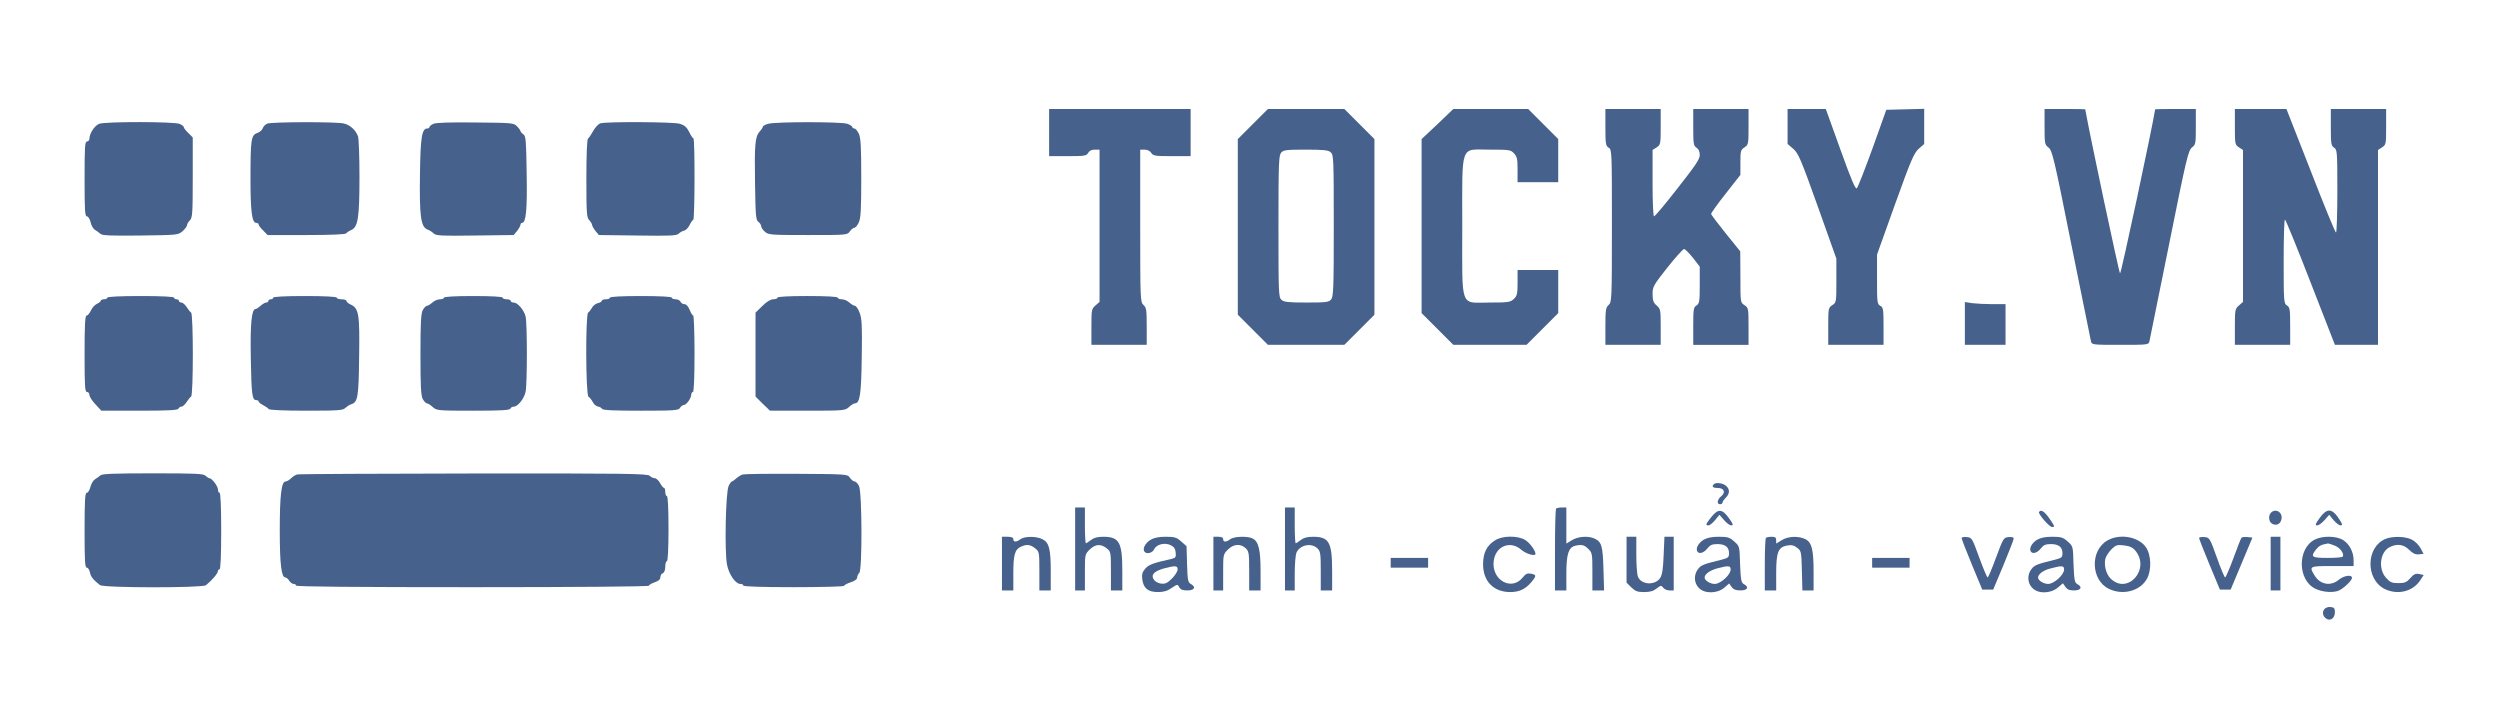 <?xml version="1.0" standalone="no"?>
<!DOCTYPE svg PUBLIC "-//W3C//DTD SVG 20010904//EN"
 "http://www.w3.org/TR/2001/REC-SVG-20010904/DTD/svg10.dtd">
<svg version="1.0" xmlns="http://www.w3.org/2000/svg"
 width="1537pt" height="446pt" viewBox="0 0 1537 446"
 preserveAspectRatio="xMidYMid meet">
<g transform="translate(0,446) scale(0.1,-0.1)"
fill="#46618C" stroke="none">
<path d="M6450 3645 l0 -145 115 0 c104 0 115 2 125 20 7 13 21 20 40 20 l30
0 0 -468 0 -468 -25 -22 c-24 -21 -25 -27 -25 -132 l0 -110 170 0 170 0 0 113
c0 101 -2 116 -20 132 -19 18 -20 31 -20 487 l0 468 28 0 c16 0 32 -8 40 -20
11 -18 23 -20 127 -20 l115 0 0 145 0 145 -435 0 -435 0 0 -145z"/>
<path d="M7702 3697 l-92 -92 0 -540 0 -540 93 -93 92 -92 235 0 235 0 93 93
92 92 0 540 0 540 -93 93 -92 92 -235 0 -235 0 -93 -93z m480 -174 c17 -15 18
-42 18 -451 0 -391 -2 -437 -17 -454 -14 -16 -33 -18 -151 -18 -112 0 -139 3
-154 17 -17 15 -18 42 -18 451 0 391 2 437 17 454 14 16 33 18 151 18 112 0
139 -3 154 -17z"/>
<path d="M8838 3697 l-98 -92 0 -535 0 -535 98 -98 97 -97 225 0 225 0 98 98
97 97 0 133 0 132 -125 0 -125 0 0 -78 c0 -69 -3 -81 -23 -100 -21 -20 -34
-22 -148 -22 -186 0 -169 -47 -169 467 0 519 -16 473 169 473 120 0 129 -1
149 -23 19 -20 22 -35 22 -100 l0 -77 125 0 125 0 0 133 0 132 -93 93 -92 92
-230 0 -230 0 -97 -93z"/>
<path d="M9870 3677 c0 -101 2 -113 20 -125 20 -12 20 -23 20 -481 0 -455 -1
-468 -20 -486 -18 -16 -20 -31 -20 -132 l0 -113 170 0 170 0 0 110 c0 105 -1
111 -25 132 -20 17 -25 31 -25 70 0 45 5 54 91 163 50 63 97 115 103 114 6 0
30 -24 54 -54 l42 -54 0 -113 c0 -102 -2 -114 -20 -126 -18 -11 -20 -23 -20
-127 l0 -115 170 0 170 0 0 114 c0 110 -1 114 -25 130 -25 16 -25 17 -25 174
l-1 157 -89 110 c-49 61 -90 115 -90 120 0 6 40 62 90 125 l90 115 0 76 c0 71
2 78 25 93 24 16 25 20 25 126 l0 110 -170 0 -170 0 0 -113 c0 -101 2 -113 20
-125 13 -8 20 -23 20 -45 0 -26 -26 -64 -136 -204 -74 -95 -139 -173 -145
-173 -5 0 -9 84 -9 204 l0 204 25 16 c24 16 25 20 25 126 l0 110 -170 0 -170
0 0 -113z"/>
<path d="M10990 3683 l0 -108 35 -30 c31 -27 46 -61 150 -352 l115 -323 0
-135 c0 -132 0 -135 -25 -151 -24 -16 -25 -20 -25 -130 l0 -114 170 0 170 0 0
115 c0 104 -2 115 -20 125 -19 10 -20 21 -20 163 l0 152 111 310 c98 272 116
314 145 340 l34 30 0 108 0 108 -116 -3 -117 -3 -84 -235 c-47 -129 -90 -240
-97 -247 -8 -10 -32 45 -101 237 l-90 250 -117 0 -118 0 0 -107z"/>
<path d="M12570 3681 c0 -104 1 -110 24 -128 23 -17 34 -62 140 -593 64 -316
118 -585 121 -597 5 -23 7 -23 180 -23 173 0 175 0 180 23 3 12 57 281 121
597 106 528 118 576 140 593 23 18 24 24 24 128 l0 109 -125 0 c-69 0 -125 -1
-125 -2 -17 -109 -209 -1012 -216 -1009 -6 3 -184 841 -214 1009 0 1 -56 2
-125 2 l-125 0 0 -109z"/>
<path d="M13740 3680 c0 -106 1 -110 25 -126 l25 -16 0 -467 0 -467 -25 -22
c-24 -21 -25 -27 -25 -132 l0 -110 170 0 170 0 0 115 c0 104 -2 116 -20 127
-19 12 -20 24 -20 270 0 142 3 258 8 258 4 0 75 -173 157 -385 l150 -385 133
0 132 0 0 599 0 599 25 16 c24 16 25 20 25 126 l0 110 -170 0 -170 0 0 -113
c0 -101 2 -113 20 -125 19 -12 20 -23 20 -267 0 -140 -4 -255 -8 -255 -5 0
-75 171 -156 380 l-149 380 -158 0 -159 0 0 -110z"/>
<path d="M610 3699 c-27 -10 -60 -59 -60 -90 0 -10 -7 -19 -15 -19 -13 0 -15
-32 -15 -230 0 -191 2 -230 14 -230 8 0 18 -16 23 -36 4 -21 17 -42 28 -48 10
-6 26 -17 33 -24 11 -10 66 -12 246 -10 228 3 231 3 259 27 15 14 27 30 27 37
0 7 8 20 18 30 15 16 17 43 17 263 l0 246 -27 27 c-16 15 -28 31 -28 36 0 5
-11 14 -25 20 -31 15 -457 15 -495 1z"/>
<path d="M1643 3700 c-12 -5 -24 -18 -28 -29 -3 -10 -18 -24 -34 -29 -37 -13
-41 -38 -41 -282 0 -199 9 -270 35 -270 8 0 15 -4 15 -10 0 -5 12 -22 28 -37
l27 -28 238 0 c150 0 240 4 245 10 4 6 18 15 32 21 41 18 50 76 50 328 0 124
-4 235 -9 248 -15 40 -49 70 -88 79 -49 11 -441 10 -470 -1z"/>
<path d="M2663 3698 c-13 -6 -23 -15 -23 -20 0 -4 -6 -8 -13 -8 -33 0 -42 -51
-45 -280 -4 -257 5 -326 46 -341 13 -5 31 -16 39 -25 14 -13 48 -15 253 -12
l238 3 21 25 c11 14 20 31 21 38 0 6 4 12 10 12 24 0 32 82 28 303 -3 204 -5
230 -20 241 -10 7 -18 16 -18 20 0 4 -9 17 -21 29 -20 21 -27 22 -257 24 -159
2 -244 -1 -259 -9z"/>
<path d="M3692 3702 c-13 -4 -33 -25 -45 -47 -12 -22 -26 -43 -32 -47 -6 -5
-10 -98 -10 -246 0 -214 2 -240 18 -256 9 -10 17 -23 17 -29 1 -7 10 -23 21
-37 l21 -25 238 -3 c198 -3 239 -1 252 11 8 8 23 17 34 19 10 2 25 17 33 33 8
17 18 32 23 33 10 4 11 502 1 502 -5 0 -16 18 -26 39 -15 29 -28 41 -57 50
-40 12 -447 14 -488 3z"/>
<path d="M4723 3699 c-18 -5 -33 -13 -33 -18 0 -4 -9 -18 -20 -30 -28 -33 -32
-79 -28 -324 3 -194 5 -220 21 -231 9 -7 17 -20 17 -27 0 -8 10 -23 23 -34 21
-19 37 -20 264 -20 240 0 243 0 258 23 9 12 22 22 28 22 7 0 19 15 27 33 12
25 15 80 15 272 0 192 -3 247 -15 273 -8 17 -21 32 -27 32 -7 0 -13 4 -13 9 0
5 -14 14 -31 20 -39 13 -440 13 -486 0z"/>
<path d="M660 2630 c0 -5 -9 -10 -20 -10 -11 0 -20 -4 -20 -8 0 -5 -11 -14
-24 -20 -13 -6 -30 -24 -37 -41 -8 -17 -20 -31 -26 -31 -10 0 -13 -53 -13
-235 0 -202 2 -235 15 -235 8 0 15 -8 15 -19 0 -10 17 -36 37 -57 l36 -39 235
0 c179 0 236 3 239 13 3 6 11 12 19 12 7 0 21 12 31 28 10 15 22 30 28 34 14
10 14 506 0 516 -6 4 -18 19 -28 35 -10 15 -24 27 -32 27 -8 0 -15 5 -15 10 0
6 -7 10 -15 10 -8 0 -15 5 -15 10 0 6 -75 10 -205 10 -130 0 -205 -4 -205 -10z"/>
<path d="M1680 2630 c0 -5 -7 -10 -15 -10 -8 0 -15 -4 -15 -10 0 -5 -6 -10
-13 -10 -7 0 -23 -9 -35 -20 -12 -11 -26 -20 -31 -20 -24 0 -33 -88 -29 -304
4 -222 8 -256 34 -256 8 0 14 -4 14 -8 0 -5 12 -15 28 -23 15 -8 30 -18 34
-24 5 -6 93 -10 231 -10 196 0 226 2 240 17 10 9 25 19 35 22 42 14 47 39 50
293 4 265 -2 298 -53 321 -14 7 -25 16 -25 22 0 5 -13 10 -30 10 -16 0 -30 5
-30 10 0 6 -72 10 -195 10 -123 0 -195 -4 -195 -10z"/>
<path d="M2730 2630 c0 -5 -11 -10 -25 -10 -14 0 -35 -9 -47 -20 -12 -11 -27
-20 -33 -20 -6 0 -18 -12 -26 -27 -11 -20 -14 -79 -14 -273 0 -194 3 -253 14
-273 8 -15 20 -27 26 -27 6 0 22 -10 35 -22 24 -22 30 -23 249 -23 171 0 225
3 229 13 2 6 11 12 21 12 24 0 62 47 72 89 11 48 11 428 0 467 -11 40 -49 84
-73 84 -10 0 -18 5 -18 10 0 6 -11 10 -25 10 -14 0 -25 5 -25 10 0 6 -67 10
-180 10 -113 0 -180 -4 -180 -10z"/>
<path d="M3750 2630 c0 -5 -11 -10 -25 -10 -14 0 -25 -4 -25 -9 0 -5 -11 -12
-25 -15 -13 -3 -30 -16 -36 -29 -7 -12 -17 -25 -23 -29 -17 -11 -15 -506 2
-517 8 -5 19 -19 26 -32 6 -13 20 -26 31 -28 11 -2 23 -8 27 -15 5 -8 77 -11
238 -11 210 0 232 2 241 18 6 9 16 17 23 17 16 0 46 42 46 65 0 8 5 15 10 15
6 0 10 85 10 235 0 129 -4 235 -8 235 -5 0 -14 16 -22 35 -9 22 -20 35 -32 35
-10 0 -21 7 -24 15 -4 8 -17 15 -30 15 -13 0 -24 5 -24 10 0 6 -70 10 -190 10
-120 0 -190 -4 -190 -10z"/>
<path d="M4780 2630 c0 -5 -12 -10 -26 -10 -16 0 -40 -14 -67 -41 l-42 -41 0
-258 0 -258 44 -44 45 -43 230 0 c226 0 232 1 256 23 13 12 29 22 35 22 32 0
40 54 43 284 3 195 1 236 -13 273 -9 24 -22 43 -29 43 -7 0 -22 9 -34 20 -12
11 -33 20 -47 20 -14 0 -25 5 -25 10 0 6 -68 10 -185 10 -117 0 -185 -4 -185
-10z"/>
<path d="M12080 2471 l0 -131 125 0 125 0 0 125 0 125 -79 0 c-43 0 -99 3
-125 6 l-46 7 0 -132z"/>
<path d="M618 1538 c-8 -7 -23 -18 -33 -24 -11 -6 -24 -27 -29 -47 -5 -21 -15
-37 -23 -37 -10 0 -13 -46 -13 -230 0 -188 2 -230 14 -230 7 0 16 -13 19 -30
6 -27 18 -42 61 -77 22 -18 630 -18 652 -1 40 33 74 73 74 88 0 5 5 10 10 10
6 0 10 85 10 235 0 150 -4 235 -10 235 -5 0 -10 9 -10 20 0 21 -37 70 -53 70
-4 0 -15 7 -23 15 -13 13 -63 15 -324 15 -233 0 -312 -3 -322 -12z"/>
<path d="M1827 1543 c-11 -3 -27 -13 -38 -24 -10 -10 -25 -19 -33 -19 -26 0
-36 -85 -36 -301 0 -208 10 -289 34 -289 6 0 17 -9 24 -20 7 -11 19 -20 27
-20 8 0 15 -4 15 -10 0 -7 368 -10 1085 -10 656 0 1085 4 1085 9 0 5 16 15 35
21 24 8 35 18 35 31 0 11 7 22 15 25 9 4 15 19 15 40 0 19 5 34 10 34 6 0 10
73 10 200 0 127 -4 200 -10 200 -5 0 -10 11 -10 25 0 14 -3 25 -7 25 -5 0 -16
14 -25 30 -9 17 -24 30 -33 30 -9 0 -23 7 -31 15 -14 13 -146 15 -1082 14
-587 -1 -1075 -3 -1085 -6z"/>
<path d="M4566 1543 c-10 -3 -28 -14 -39 -24 -12 -10 -24 -19 -27 -19 -4 0
-13 -12 -20 -27 -19 -37 -26 -409 -10 -486 12 -59 52 -117 81 -117 11 0 19 -4
19 -10 0 -6 110 -10 310 -10 171 0 310 4 310 8 0 5 18 15 40 22 25 8 40 19 40
30 0 9 6 22 13 28 19 20 17 499 -2 535 -8 15 -20 27 -27 27 -7 0 -20 10 -29
23 -15 22 -16 22 -328 24 -171 1 -321 -1 -331 -4z"/>
<path d="M10537 1483 c-15 -14 -6 -23 23 -23 40 0 51 -27 22 -51 -25 -20 -29
-49 -7 -49 8 0 15 5 15 10 0 6 9 19 20 30 25 25 26 52 2 73 -19 17 -63 23 -75
10z"/>
<path d="M6610 1085 l0 -255 30 0 30 0 0 111 c0 109 0 111 29 140 35 34 68 37
105 8 25 -20 26 -23 26 -140 l0 -119 35 0 35 0 0 120 c0 177 -19 210 -118 210
-34 0 -57 -6 -75 -20 -14 -11 -28 -20 -31 -20 -3 0 -6 50 -6 110 l0 110 -30 0
-30 0 0 -255z"/>
<path d="M7900 1085 l0 -255 30 0 30 0 0 105 c0 57 5 115 11 128 21 47 90 61
127 27 20 -19 22 -30 22 -140 l0 -120 35 0 35 0 0 120 c0 177 -19 210 -118
210 -34 0 -57 -6 -75 -20 -14 -11 -28 -20 -31 -20 -3 0 -6 50 -6 110 l0 110
-30 0 -30 0 0 -255z"/>
<path d="M9567 1333 c-4 -3 -7 -118 -7 -255 l0 -248 35 0 35 0 0 105 c0 116
13 158 52 169 41 10 58 7 83 -19 24 -23 25 -30 25 -140 l0 -115 36 0 36 0 -4
133 c-4 140 -11 166 -55 186 -38 18 -102 13 -139 -10 l-34 -21 0 111 0 111
-28 0 c-16 0 -32 -3 -35 -7z"/>
<path d="M10521 1281 c-35 -44 -37 -51 -17 -51 8 0 26 15 41 33 l26 32 28 -32
c15 -18 35 -33 45 -33 14 0 12 8 -15 45 -41 57 -66 59 -108 6z"/>
<path d="M12536 1312 c-7 -11 63 -92 80 -92 19 0 18 3 -18 55 -30 42 -51 55
-62 37z"/>
<path d="M13962 1308 c-18 -18 -14 -56 7 -68 26 -14 50 -3 57 26 11 42 -34 72
-64 42z"/>
<path d="M14261 1275 c-27 -37 -29 -45 -15 -45 10 0 30 15 46 33 l28 32 27
-33 c16 -18 34 -32 41 -32 17 0 15 7 -15 51 -39 55 -70 53 -112 -6z"/>
<path d="M6160 995 l0 -165 35 0 35 0 0 105 c0 114 9 147 47 164 35 16 57 14
87 -10 25 -20 26 -23 26 -140 l0 -119 35 0 35 0 0 119 c0 135 -10 176 -51 196
-36 19 -110 19 -135 0 -25 -19 -44 -19 -44 0 0 10 -11 15 -35 15 l-35 0 0
-165z"/>
<path d="M7073 1141 c-32 -20 -49 -53 -38 -71 11 -19 50 -11 60 12 14 31 64
44 101 27 22 -11 30 -22 32 -46 3 -28 0 -33 -25 -39 -115 -26 -140 -35 -162
-60 -19 -23 -22 -35 -18 -68 8 -54 36 -76 97 -76 34 0 58 7 83 25 36 24 37 24
47 5 8 -15 21 -20 50 -20 44 0 55 21 21 40 -17 8 -20 24 -23 121 l-3 111 -33
29 c-28 25 -40 29 -95 29 -44 0 -71 -6 -94 -19z m167 -182 c0 -12 -16 -37 -35
-56 -27 -27 -41 -34 -66 -31 -18 2 -37 12 -45 24 -20 29 0 52 61 69 72 19 85
18 85 -6z"/>
<path d="M7460 995 l0 -165 30 0 30 0 0 111 c0 109 0 111 29 140 35 35 77 38
109 9 20 -19 22 -30 22 -140 l0 -120 35 0 35 0 0 120 c0 129 -12 180 -48 199
-30 16 -115 14 -138 -4 -25 -19 -44 -19 -44 0 0 10 -10 15 -30 15 l-30 0 0
-165z"/>
<path d="M9190 1137 c-51 -33 -72 -77 -72 -147 0 -104 65 -170 167 -170 55 0
93 18 129 60 33 40 33 46 -1 53 -22 4 -33 0 -51 -23 -68 -86 -192 -17 -179 99
10 93 102 131 170 71 30 -26 87 -42 87 -25 0 20 -36 69 -63 85 -47 29 -143 27
-187 -3z"/>
<path d="M10000 1019 l0 -141 29 -29 c25 -24 38 -29 79 -29 36 0 57 6 77 22
26 20 29 20 40 5 7 -9 24 -17 39 -17 l26 0 0 165 0 165 -29 0 -28 0 -5 -114
c-3 -83 -9 -120 -21 -139 -31 -48 -118 -43 -137 8 -6 15 -10 76 -10 136 l0
109 -30 0 -30 0 0 -141z"/>
<path d="M10473 1141 c-32 -20 -49 -53 -38 -71 11 -18 39 -10 61 17 17 22 30
28 62 28 48 0 72 -18 72 -56 0 -25 -5 -29 -42 -39 -114 -28 -130 -34 -148 -58
-28 -35 -26 -87 5 -117 35 -36 111 -35 155 1 l31 27 15 -22 c11 -15 26 -21 55
-21 43 0 54 21 20 39 -16 9 -19 25 -23 122 -3 111 -3 111 -36 140 -28 25 -40
29 -95 29 -44 0 -71 -6 -94 -19z m167 -182 c0 -33 -62 -89 -98 -89 -28 0 -62
21 -62 39 0 21 31 43 75 56 72 19 85 18 85 -6z"/>
<path d="M10857 1153 c-4 -3 -7 -78 -7 -165 l0 -158 35 0 35 0 0 105 c0 129
12 161 66 171 27 5 42 2 62 -13 26 -20 27 -23 30 -142 l3 -121 34 0 35 0 0
113 c0 138 -11 182 -50 202 -42 21 -106 19 -146 -6 l-34 -21 0 21 c0 16 -6 21
-28 21 -16 0 -32 -3 -35 -7z"/>
<path d="M12060 1152 c0 -5 28 -79 63 -163 l64 -154 33 0 34 0 63 150 c34 83
63 156 63 163 0 9 -10 12 -31 10 -31 -3 -33 -7 -77 -125 -25 -68 -48 -123 -52
-123 -4 0 -27 55 -52 123 -43 119 -45 122 -76 125 -18 2 -32 -1 -32 -6z"/>
<path d="M12523 1141 c-32 -20 -49 -53 -38 -71 11 -18 39 -10 61 17 17 22 30
28 62 28 48 0 72 -18 72 -56 0 -25 -5 -29 -42 -39 -114 -28 -130 -34 -148 -58
-28 -35 -26 -87 5 -117 36 -37 111 -35 156 2 l32 27 15 -22 c11 -16 24 -22 53
-22 43 0 54 21 20 39 -16 9 -19 25 -23 122 -3 111 -3 111 -36 140 -28 25 -40
29 -95 29 -44 0 -71 -6 -94 -19z m167 -182 c0 -33 -62 -89 -98 -89 -28 0 -62
21 -62 39 0 21 32 45 76 56 71 19 84 18 84 -6z"/>
<path d="M12956 1137 c-107 -61 -102 -243 9 -297 86 -42 192 -14 234 61 30 53
27 149 -7 196 -46 64 -160 84 -236 40z m171 -61 c97 -114 -47 -277 -152 -172
-27 27 -41 83 -31 122 4 15 21 40 37 57 27 26 35 29 77 24 34 -4 53 -12 69
-31z"/>
<path d="M13520 1152 c0 -5 29 -79 64 -163 l64 -154 33 0 33 0 67 160 67 160
-30 3 c-17 2 -34 0 -38 -5 -3 -4 -26 -61 -49 -125 -24 -65 -47 -118 -51 -118
-4 0 -27 55 -51 123 -43 120 -45 122 -76 125 -18 2 -33 -1 -33 -6z"/>
<path d="M13960 995 l0 -165 30 0 30 0 0 165 0 165 -30 0 -30 0 0 -165z"/>
<path d="M14230 1142 c-107 -56 -104 -249 4 -301 46 -23 115 -27 149 -10 32
17 77 61 77 76 0 22 -50 15 -82 -12 -49 -41 -114 -29 -148 27 -35 57 -33 58
110 58 l130 0 0 36 c0 50 -26 100 -65 124 -42 26 -127 27 -175 2z m125 -37
c33 -13 59 -50 48 -67 -2 -5 -44 -8 -94 -8 -98 0 -106 6 -69 53 18 22 30 28
73 36 4 0 23 -6 42 -14z"/>
<path d="M14664 1146 c-118 -51 -121 -246 -5 -306 79 -40 173 -18 219 50 l23
35 -28 6 c-23 4 -33 -1 -54 -25 -23 -26 -34 -31 -74 -31 -40 0 -51 5 -76 33
-49 55 -37 157 22 188 46 23 87 18 121 -17 23 -22 38 -29 59 -27 l29 3 -18 34
c-10 19 -34 43 -53 53 -40 21 -120 23 -165 4z"/>
<path d="M8550 1000 l0 -30 115 0 115 0 0 30 0 30 -115 0 -115 0 0 -30z"/>
<path d="M11510 1000 l0 -30 115 0 115 0 0 30 0 30 -115 0 -115 0 0 -30z"/>
<path d="M14291 716 c-16 -19 -11 -46 12 -60 25 -16 52 4 52 40 0 24 -5 30
-26 32 -14 2 -31 -4 -38 -12z"/>
</g>
</svg>
